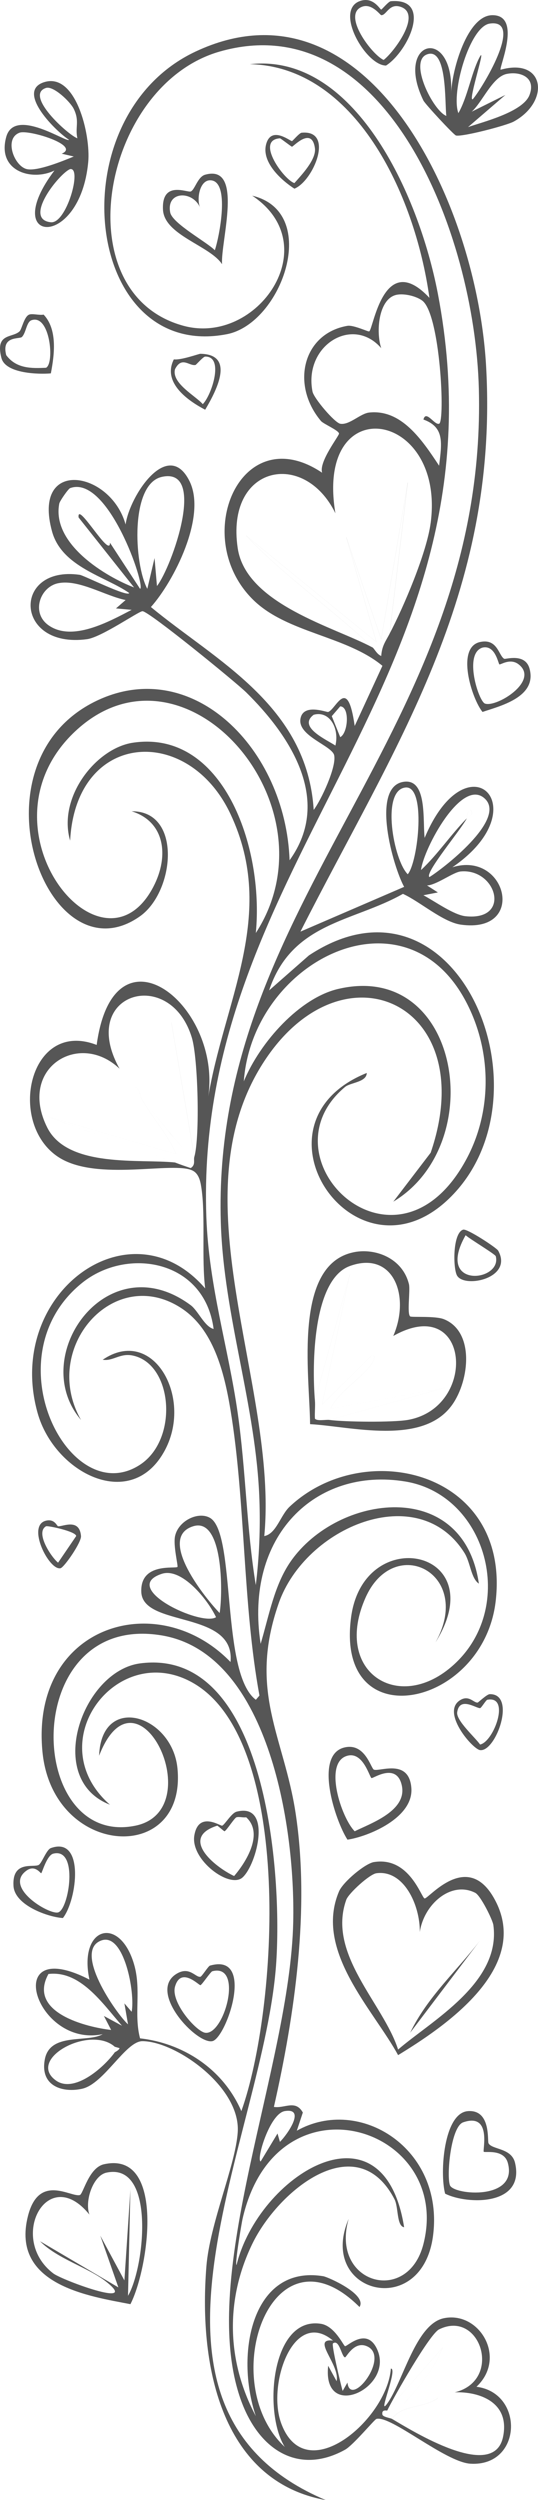 <?xml version="1.0" encoding="UTF-8"?><svg id="a" xmlns="http://www.w3.org/2000/svg" viewBox="0 0 461.66 2142.35"><path d="M304.37,1072.89c18.09-3.33,41.11,5.33,46.56,27.58,1.25,5.11-1.84,25.21,1.03,27.58,1.18.97,21.56-.59,28.97,2.4,26.41,10.64,21.96,52.19,7.24,73.14-25.07,35.68-87.42,18.67-122.09,16.79-.42-42.69-15.02-137.67,38.28-147.47ZM349.89,1216.76c60.63-10.61,53.3-109.03-12.42-71.94,15-34.74-.29-73.35-37.25-59.95-31.67,11.49-32.6,83.84-30,115.1l30-107.91-23.8,111.5,42.42-41.96c4.93-.88.85,5.93,0,7.19-8.12,12.04-28.35,23.7-35.18,38.37l98.29-17.98-99.32,27.58c13.11,1.78,54.67,2.2,67.25,0ZM381.96,1189.18l-98.29,17.98c6.83-14.66,27.06-26.32,35.18-38.37.85-1.26,4.93-8.08,0-7.19l-42.42,41.96,23.8-111.5-30,107.91c.42,5.09-.29,10.44,0,15.59,1.51,2.48,9.46.8,12.42,1.2l99.32-27.58Z" style="fill:#565656;"/><path d="M422.31,13.01c25.82-.34,6.02,44.36,7.24,46.76,37.95-10.71,42.9,26.98,11.38,44.36-6.29,3.47-44.35,13.33-49.66,11.99-1.86-.47-26.44-26.91-27.94-29.97-25.39-52.06,26.45-64.81,23.8-5.99.61-20.56,13.96-66.86,35.18-67.14ZM393.34,96.94c7.63-13.23,11.07-33.76,17.59-46.76,8.01-15.96-10.1,38.24-5.17,34.77,7.16-8.11,44.81-69.18,14.48-64.74-17.22,2.52-33.41,59.29-26.9,76.73ZM404.72,95.74l28.97-14.39-32.07,27.58c12.32-4.39,47.17-12.79,52.77-27.58,5.76-15.23-8.18-20.4-19.66-17.98-12.28,2.58-20.83,24.29-30,32.37ZM383,99.34c-1.44-10.85.94-59.13-16.55-52.75-16.08,5.86,5.14,48.27,16.55,52.75Z" style="fill:#565656;"/><path d="M89.16,1854.6c53.22-12.02,38.49,89.28,22.76,119.89-34.48-6.72-102.96-16.19-87.94-75.53,9.33-36.86,36.8-15.94,44.49-17.98,2.91-.77,7.61-23.42,20.69-26.38ZM76.75,1897.76c-35.86-44.39-70.44,20.27-31.04,50.36,7.61,5.81,74.97,30.54,45.52,7.19-15.65-12.41-41.72-19.43-56.9-34.77l67.25,39.57-15.52-44.36,20.69,38.37,5.17-77.93-2.07,91.12c14.51-24.96,23.71-114.76-18.62-105.51-11.22,2.45-18.79,24.06-14.48,35.97Z" style="fill:#565656;"/><path d="M37.43,70.56c27.58-9.39,40.48,44.93,38.28,68.34-7.09,75.61-76.92,70.37-28.97,7.19-18.86,9.4-49.61.98-41.39-28.77,7.17-25.93,52.73,5.74,53.8,2.4-10.26-6.3-45.86-40.94-21.73-49.16ZM22.95,144.9c8.93,2.12,31.11-6.96,40.35-10.79l-10.35-2.4c16.63-7-28.38-20.92-36.21-17.98-13.55,5.09-4.51,28.63,6.21,31.17ZM43.64,190.46c13.43,1.39,27.05-47.28,16.55-45.56-9.05,3.47-40.92,43.04-16.55,45.56ZM66.4,118.52c-2.12-9.58,2.08-14.54-3.1-25.18-3.04-6.24-17.54-19.98-23.8-17.98-18.99,6.06,18.94,40.33,26.9,43.16Z" style="fill:#565656;"/><path d="M296.09,1497.31c17.45-3.69,22.25,18.4,24.83,19.18,5.36,1.63,30.05-9.62,32.07,15.59,2.06,25.72-37.23,41.8-54.84,44.36-10.82-16.76-29.14-73.41-2.07-79.13ZM304.37,1569.25c13.57-6.76,45.47-17.58,40.35-39.57-4.56-19.56-24.38-5.67-25.87-5.99-1.7-.37-7.04-22.78-20.69-19.18-21,5.53-5.22,53.35,6.21,64.74Z" style="fill:#565656;"/><path d="M401.62,1809.04c19.86-1.33,16.44,25.5,17.59,27.58,3.13,5.63,19.72,3.8,22.76,16.79,8.64,36.89-40.98,35.91-60.01,26.38-4.76-17.84-1.21-69.34,19.66-70.74ZM386.1,1872.59c3.14,8.41,58.6,13.26,49.66-19.18-3.4-12.33-20.09-8.41-20.69-9.59-.92-1.8,6.89-33.58-17.59-25.18-10.6,3.64-14.43,45.79-11.38,53.95Z" style="fill:#565656;"/><path d="M176.07,149.7c33.53-9.36,13.1,57.4,14.48,76.73-10.33-15.94-49.6-24.82-50.7-46.76-1.26-25.26,20.79-14.48,23.8-15.59,3.51-1.3,5.89-12.57,12.42-14.39ZM171.93,178.47c-6.01-15.38-29.49-15.08-25.87,3.6,1.82,9.4,31.69,25.5,38.28,32.37,3.83-11.25,13.57-60.13-4.14-59.95-8.85.09-11.85,16.15-8.28,23.98Z" style="fill:#565656;"/><path d="M180.21,1684.35c39.29-11.25,14.02,62.01,2.07,64.74-13.34,3.05-55.83-42.01-31.04-57.55,11.27-7.06,16.42,3.07,20.69,2.4,1.34-.21,6.68-9.13,8.28-9.59ZM171.93,1701.14c-1.28.08-16.77-16.14-21.73,1.2-3.84,13.44,18.13,38.45,25.87,39.57,16.39,2.35,33.18-59.54,6.21-52.75-1.65.42-9.08,11.91-10.35,11.99Z" style="fill:#565656;"/><path d="M202.97,1552.47c30.89-8.09,17.65,45.09,5.17,56.35-11.04,9.96-44.89-15.1-41.39-35.97,3.55-21.12,22.36-8.08,23.8-8.39,2.09-.45,8-10.83,12.42-11.99ZM192.62,1569.25c-.37.09-5.85-4.91-6.21-4.8-32.45,10.29-2.7,35.02,14.48,43.16,10.44-12.11,25.57-36.59,10.35-50.36-2.57.44-6.01-.65-8.28,0-1.85.53-8.62,11.58-10.35,11.99Z" style="fill:#565656;"/><path d="M43.64,1583.64c29.22-10.45,22.62,44.36,10.35,59.95-11.88-.62-41.49-10.6-42.42-27.58-1.22-22.21,17.6-15.32,21.73-17.98,2.72-1.75,6.52-13.02,10.35-14.39ZM35.36,1605.22c-.58.28-5.18-7.46-12.42-2.4-20.38,14.26,19.05,38.05,26.9,35.97,9.28-2.46,17.83-55.89-4.14-50.36-5.52,1.39-9.52,16.39-10.35,16.79Z" style="fill:#565656;"/><path d="M308.5,1.03c11.69-4.48,17.56,7.16,18.62,7.19.52.02,6.26-7.03,8.28-7.19,36.31-2.96,14.81,43.09-4.14,55.15-17.36.02-44.43-46.85-22.76-55.15ZM329.2,51.38c8.57-6.49,33.37-39.42,14.48-45.56-9.87-3.21-12,7.41-16.55,7.19-.88-.04-8.14-10.52-16.55-7.19-17.32,6.84,8.62,41.08,18.62,45.56Z" style="fill:#565656;"/><path d="M411.97,550.14c14.96-3.24,15.93,11.72,20.69,14.39,1.11.62,17.98-5.18,21.73,8.39,6.82,24.71-26.2,32.28-40.35,37.17-9.3-11.42-23.04-55.4-2.07-59.95ZM416.11,602.9c9.84,3.62,47.08-19.4,28.97-33.57-7.27-5.69-15.46.49-16.55,0-.96-.43-3.5-16.95-14.48-14.39-16.45,5.01-3.34,45.97,2.07,47.96Z" style="fill:#565656;"/><path d="M25.01,269.59c2.8-1.1,8.92.76,12.42,0,11.8,12.45,9.48,33.58,6.21,50.36-10.03.9-38.93.37-42.42-13.19-5.54-21.54,9.26-16.97,15.52-22.78,2-1.86,3.9-12.67,8.28-14.39ZM18.81,288.77c-2.03,2.02-17.87-1.29-13.45,15.59,8.76,11.77,22.05,11.31,34.14,10.79,7.48-3.85,3.45-46.19-12.42-40.76-4.45,1.52-4.61,10.74-8.28,14.39Z" style="fill:#565656;"/><path d="M258.84,113.73c28.47-2.67,10.13,41.38-6.21,47.96-10.59-6.78-29.64-23.17-23.8-39.57,4.94-13.87,20.3-1.06,21.73-1.2.52-.05,6.31-7.01,8.28-7.19ZM252.63,156.89c5.62-6.4,18.99-20.17,17.59-29.97-2.68-18.79-18.43-1.25-19.66-1.2-.6.03-9.74-7.23-10.35-7.19-21.5,1.44,3.59,35.66,12.42,38.37Z" style="fill:#565656;"/><path d="M171.93,303.16c29.46.47,14.82,29.94,4.14,47.96-13.89-7.26-37.2-22.81-26.9-43.16,6.18.81,21.54-4.82,22.76-4.8ZM167.79,312.75c-5.44,1.16-11.77-7.83-17.59,3.6-3.25,12.03,17.86,23.02,23.8,29.97,7.49-7.45,18.65-41,2.07-40.76-1.65.02-7.77,7.08-8.28,7.19Z" style="fill:#565656;"/><path d="M420.24,1451.75c23.21-.43,5.33,49.69-8.28,47.96-6.56-.84-34.39-33.21-16.55-43.16,7.23-4.03,11.27,2.84,14.48,2.4.6-.08,7.89-7.15,10.35-7.19ZM411.97,1463.74c-3.24.29-17.72-10.37-19.66,3.6-.98,7.04,15.88,21.99,19.66,27.58,11.77-2.41,26.32-42.15,6.21-38.37-1.17.22-5.17,7.1-6.21,7.19Z" style="fill:#565656;"/><path d="M397.48,1053.7c3.37-1.05,28.66,15.58,30,17.98,13.06,23.46-28.27,32.48-35.18,21.58-3.63-5.73-4.07-36.7,5.17-39.57ZM425.42,1076.48c-.43-1.67-22.11-14.65-25.87-17.98-26.44,46.35,31.58,39.96,25.87,17.98Z" style="fill:#565656;"/><path d="M39.5,1303.08c7.49-1.73,9.32,4.68,10.35,4.8,3.83.42,18.37-7.22,19.66,8.39.45,5.4-14.47,26.91-17.59,27.58-9.89,2.12-29.42-36.83-12.42-40.76ZM49.85,1339.05l15.52-22.78c-.11-3.99-24.61-9.11-25.87-8.39-9.56,5.46,4.82,26.93,10.35,31.17Z" style="fill:#565656;"/><path d="M69.5,1216.76c-46.36-54.25,22.48-151.42,94.15-98.31,6.45,4.78,11.79,18.36,19.66,20.38-7.75-59.46-74.27-70.5-112.77-39.57-78.72,63.24-10.82,195.48,49.66,155.86,33.22-21.76,28.13-86.27-6.21-93.52-11.08-2.34-16.94,5.03-25.87,3.6,42.78-29.19,77.33,31.35,53.8,76.73-28.39,54.74-95.18,20.62-109.67-31.17-28.54-102.01,79.25-181.52,143.81-106.71-3.13-25.37.26-61.43-3.1-85.13-.79-5.59-1.9-12.57-7.24-15.59-15.7-8.87-82.92,9.88-115.88-11.99-44-29.19-24.72-118.29,33.11-95.92,14.85-109.4,110.04-32.4,95.19,47.96,13.32-84.82,60.41-159.19,19.66-245.78-36.39-77.33-132.67-71.39-137.61,22.78-10.87-37.15,22.13-79.16,53.8-83.93,77.01-11.59,112.73,88.67,105.53,163.06,70.86-109.31-61.75-260.69-155.19-172.65-86.91,81.88,22.91,217.99,67.25,133.08,13.97-26.75,9.62-56.05-18.62-64.74,43.44-.48,37.05,68.79,7.24,89.92-79.79,56.55-148.63-131.43-37.25-184.64,81.99-39.16,162.17,40.94,165.54,136.68,37.63-52.2-.9-108.13-37.25-143.87-8.57-8.42-83.6-69.66-88.98-69.54-3.37.08-35.15,22.31-47.59,23.98-62.73,8.42-64.22-63.48-6.21-55.15,3.48.5,41.17,19.38,42.42,15.59-20.27-14.21-57.82-22.21-66.22-52.75-17.45-63.49,50.27-52.14,63.11-5.99,3.45-24.7,36.35-74.39,54.84-37.17,15.05,30.3-13.54,86.08-33.11,107.91,55.14,45.67,134.13,84.03,139.68,173.85,6.46-8.51,19.65-36.84,17.59-46.76-1.73-8.3-31.29-16.45-28.97-31.17,2.18-13.85,22.5-5.57,23.8-5.99,6.87-2.28,16.6-31.91,22.76,11.99l23.8-51.55c-31.18-25.76-81.71-28.07-110.71-56.35-54.93-53.58-10.91-156.03,58.97-109.1-3.03-9.36,14.68-31.71,14.48-33.57-.29-2.79-13.37-8.22-15.52-10.79-26.08-31.13-15.48-74.96,22.76-81.53,5.11-.88,17.72,5.15,18.62,4.8,3.57-1.39,12.28-70.9,51.73-28.77-12.47-89.99-64.57-198.4-154.16-200.22,89.09-10.1,144.84,110.23,161.4,196.63,63.28,330.22-209.82,483.77-198.65,791.31,2.17,59.64,18.8,111.34,26.9,167.85,7,48.84,7.53,98.78,15.52,147.47,2.99-24.2,3.94-48.68,3.1-73.14-2.76-80.52-30.62-156.71-33.11-237.39-8.55-276.98,229.11-420.17,221.41-714.57C407.42,198.76,329.83,3.79,188.49,44.19c-100.94,28.85-133.78,207.13-31.04,234.99,63.47,17.21,122.92-69.06,58.97-111.5,59.25,14.09,25.52,109.51-21.73,118.7-122.69,23.86-146.22-186.15-26.9-242.19,145.86-68.5,241.35,127.17,249.35,269.76,11,196.26-79.19,326.3-159.33,484.38l88.98-38.37c-9.33-16.76-28.79-84.82-1.03-89.92,21.2-3.9,16.86,33.2,18.62,47.96,36.61-87.1,98.42-25.79,23.8,25.18,46.54-14.5,64.28,57.15,7.24,49.16-15.31-2.15-35.21-19.84-49.66-26.38-42.6,24.16-95.26,24.12-114.84,82.73l34.14-29.97c127-83.84,212.17,120.3,120.02,208.62-80.93,77.56-177.08-64.89-70.35-107.91-.13,7.99-14.02,8.15-18.62,11.99-73.45,61.25,44.11,174.82,104.5,61.15,22.61-42.56,20.96-95.15-2.07-136.68-53.64-96.72-181.72-31.8-189.34,70.74,14.15-34.13,48.14-71.39,80.7-79.13,104.98-24.94,130.21,132.72,47.59,182.24l32.07-41.96c43.18-125.88-72.3-181.38-140.71-81.53-80.35,117.29,10.29,279.19-2.07,410.04,10.33-1.95,13.82-17.74,21.73-25.18,63.92-60.15,189.14-30.51,176.92,80.33-10.11,91.75-138.14,118.97-124.16,14.39,10.86-81.18,122.37-58.09,72.42,21.58,33-58.96-35.28-93.91-60.01-38.37-27.56,61.91,25.46,97.98,71.39,61.15,60.45-48.47,34.15-148.91-37.25-160.66-77.04-12.68-138.51,46.77-124.16,139.08,7.19-24.1,11.65-50.37,25.87-70.74,40.1-57.44,148.13-72.33,161.4,19.18-6.8-4.49-7.22-18.12-12.42-26.38-39.7-63.13-136.55-22.11-159.33,43.16-26.46,75.81,4.48,114.16,14.48,179.84,12.47,81.83-.7,172.66-18.62,251.78,9.21,1.45,18.48-6.47,24.83,4.8l-5.17,15.59c53.83-30.3,126.57,15.2,116.91,89.92-9.4,72.73-99.76,49.43-72.42-14.39-16.01,55.48,50.72,74.37,64.15,21.58,25.56-100.48-126.16-148.73-155.19-21.58-.81,3.56-6.82,38.96-5.17,39.57,18.58-76.23,125.97-144.51,143.81-32.37-6.54-.96-4.78-17.26-8.28-23.98-32.39-62.25-99.7-7.93-122.09,38.37-23.31,48.21-21.8,100.64,3.1,147.47-18.07-53.62-3.2-130.03,57.94-119.89,3.98.66,37.87,15.57,31.04,26.38-75.47-75.25-123.97,64.07-64.15,119.89-18.59-29.58-11.61-112.19,31.04-105.51,11.92,1.87,19.36,18.86,20.69,19.18,1.83.44,19.18-17.45,27.94,3.6,13.53,32.55-47.65,61.16-42.42,13.19l7.24,13.19c3.04-14.26-22.26-37.07-3.1-34.77-33.73-28.34-56.65,37.41-44.49,70.74,20.85,57.14,90.99-3.5,94.15-46.76,6.39-.16-12.12,42.49-3.1,29.97,13.54-18.79,24.37-68.18,48.63-73.14,30.41-6.21,54.42,33.87,27.94,58.75,41.3,5.3,39.28,68.6-5.17,65.94-21.64-1.29-68.52-41.77-80.7-38.37-1.71.48-19.86,22.48-26.9,26.38-39.54,21.89-74.5.92-90.01-44.36-36.48-106.47,42.73-283.96,45.52-407.64,1.93-85.39-22.65-230.72-112.77-245.78-122.08-20.41-117.58,182.26-22.76,163.06,64.87-13.14,1.78-144.36-31.04-59.95,1.97-54,62.83-34.87,67.25,10.79,8.07,83.31-107.25,76.34-115.88-14.39-10.28-108.12,98.67-141.42,161.4-76.73,4.27-44.71-75.26-29.3-76.56-59.95-1.1-25.91,29.93-19.61,31.04-21.58.62-1.11-3.79-18.41-2.07-26.38,2.85-13.23,19.99-21.39,30-15.59,22.59,13.09,9.05,133.19,39.32,155.86l3.1-3.6c-14.52-78.8-11.91-166.52-24.83-244.59-5.52-33.35-14.89-69.68-42.42-87.52-58.01-37.59-120.83,34.56-85.87,95.92ZM369.55,448.23c12.81-97.13-99.56-115.03-81.74-8.39-26.84-54.98-94.42-41.05-83.81,29.97,7.19,48.09,83.8,67.74,115.88,85.13-35.07-33.4-75.32-60.57-108.64-95.92l111.74,91.12-25.87-89.92,30,87.52,22.76-134.28-15.52,129.49c11.95-22.6,31.81-69.22,35.18-94.72ZM164.69,889.45c-18.61-62.19-98.32-38.52-62.08,26.38-34.64-33-87.63-.65-62.08,50.36,17.52,34.97,79.86,26.77,109.67,29.97-36.02-14.01-73.16-25.14-109.67-39.57l110.71,32.37c-7.99-18.01-20.51-30.71-30-47.96-1.33-1.53-5.81-2.41-6.21-3.6l1.03-5.99c4.1,1.96,4.18,7.78,5.17,9.59,12.73,14.58,24.14,30.34,37.25,44.36l-11.38-109.1,19.66,115.1c4.89-17.37,3.16-84.43-2.07-101.91ZM327.13,298.36c-24.58-28.37-66.7-2.23-58.97,37.17,1.13,5.75,18.98,26.71,23.8,27.58,7.8,1.4,17.13-8.76,24.83-9.59,27.52-2.96,45.16,23.05,60.01,45.56,2.31-19.47,4.82-33.01-13.45-39.57,2.14-8.61,9.52,5.02,13.45,3.6,5.3-1.92.98-93.97-14.48-105.51-5.53-4.12-16.5-6.49-22.76-4.8-14.79,4-17.1,31.56-12.42,45.56ZM431.62,2088.4c6.36-29.97-20.43-39.17-41.39-38.37,41.7-10.22,21.94-71.4-13.45-53.95-8.12,4-38.59,57.54-44.49,69.54l47.59-53.95c-7.57,19.04-20.3,33.67-33.11,47.96l28.97-4.8c-11.28,8.91-31.27,5.61-39.32,17.98,17.2,10.1,87.08,53.82,95.19,15.59ZM50.88,431.45c-6.81,35.04,40.6,62.98,64.15,71.94l-47.59-59.95c-1.65-15.08,27.32,35.85,26.9,21.58l25.87,39.57c5.04-1.85-27.35-98.11-60.01-86.32-1.64.59-8.9,11.07-9.31,13.19ZM126.41,504.58l6.21-26.38,2.07,23.98c12.73-16.34,43.26-102.29,4.14-93.52-27.2,6.1-23.92,74.29-12.42,95.92ZM41.57,535.76c20.3,14.41,51.7-2.92,71.39-13.19l-13.45-1.2,8.28-7.19c-17.24-3.39-40.21-18.05-57.94-14.39-15.53,3.21-23.3,25.3-8.28,35.97ZM368.51,751.57c10.88-6.66,66.53-49.19,47.59-67.14-19.79-18.76-52.61,42.75-54.84,61.15,14.38-13.45,25.38-30.14,39.32-44.36.26-.27-.13-5.84,3.1-7.19,3.83,4.13-2.8,6.57-3.1,7.19-4.57,9.25-36.63,47.21-32.07,50.36ZM188.49,1382.22c2.86-18.43,2.88-82.38-22.76-74.33-31.87,9.99,11.85,63.3,22.76,74.33ZM366.44,758.76l9.31,5.99-12.42,2.4c9.74,5.15,25.97,16.91,36.21,17.98,39.61,4.16,26.59-41.12-4.14-38.37-6.56.59-20.95,11.75-28.97,11.99ZM349.89,413.46l-22.76,134.28-30-87.52,25.87,89.92-111.74-91.12c33.32,35.35,73.57,62.51,108.64,95.92,1.79,1.71,3.67,5.77,7.24,7.19.54-8.65,3.73-12.53,7.24-19.18l15.52-129.49ZM349.89,749.17c8.99-10.62,16.06-76.49-2.07-74.33-20.89,2.48-10.19,62.17,2.07,74.33ZM185.38,1385.81c-7.44-15.66-29.66-42.73-46.56-37.17-36.66,12.08,33.97,45.3,46.56,37.17ZM147.1,876.26l11.38,109.1c-13.1-14.03-24.52-29.78-37.25-44.36,9.49,17.25,22.01,29.95,30,47.96l-110.71-32.37c36.51,14.43,73.65,25.55,109.67,39.57,4.49,1.75,8.91,3.25,13.45,4.8,4.35-2.74,2.29-6.69,3.1-9.59l-19.66-115.1ZM294.02,2048.83l4.14-7.19c2.47,22.53,37.4-22.45,16.55-31.17-10.95-4.58-17.53,9.71-18.62,9.59-2.99-.31-4.81-15.94-10.35-11.99-1.54,1.1,7.05,36.69,8.28,40.76ZM223.66,1852.2l14.48-23.98,2.07,7.19c6.49-6.43,22.46-29.4,4.14-26.38-12.74,2.1-24.64,41.56-20.69,43.16ZM375.75,2054.83l-28.97,4.8c12.8-14.29,25.53-28.92,33.11-47.96l-47.59,53.95c-.13.26-5.14-1.38-4.14,3.6.83,2.09,6.83,2.75,8.28,3.6,8.05-12.37,28.04-9.07,39.32-17.98ZM287.81,638.87c3.55-14.77-5.04-30.14-18.62-26.38-13.9,10.39,10.56,21.09,18.62,26.38ZM284.71,613.69l7.24,17.98c6.81-3.48,8.33-26.18,0-26.38l-7.24,8.39ZM116.06,931.41l-1.03,5.99c.4,1.19,4.87,2.07,6.21,3.6-1-1.81-1.07-7.63-5.17-9.59ZM403.69,694.02c-3.23,1.35-2.84,6.93-3.1,7.19.31-.62,6.94-3.06,3.1-7.19Z" style="fill:#565656;"/><path d="M120.2,1425.38c105.73-13.97,122.16,171.57,116.91,255.38-9.45,151.02-146.5,382.01,42.42,461.6-86.76-15.57-109.63-109.96-102.43-200.22,2.93-36.8,25.06-86.82,26.9-115.1,2.52-38.75-53.19-77.78-81.74-77.93-14.46-.08-32.89,36.49-51.73,40.76-16.16,3.67-36.47-1.78-32.07-25.18,4.4-23.43,36.86-13.96,49.66-21.58-57.82,12.15-88.11-86.16-11.38-46.76-9.67-45.26,25.92-55.33,38.28-13.19,6.48,22.1-.37,42.79,5.17,63.54,35.18,3.86,70.64,24.84,86.91,62.35,31.16-87.06,45.3-317.32-41.39-366.88-65.15-37.25-132.17,50.92-71.39,104.31-56.6-21.97-23.53-114.57,25.87-121.09ZM95.37,1739.5l-6.21-11.99,15.52,8.39c-17.26-19.84-35.9-47.51-63.11-44.36-18.36,33.4,33.64,45.71,53.8,47.96ZM109.85,1734.71l-3.1-17.98,6.21,7.19c3.19-15.8-6.38-68-25.87-61.15-24.92,8.77,12.52,62.54,22.76,71.94ZM47.78,1782.66c15.54,11.42,40.87-10.45,50.7-23.98-.59.48-6.95.51-8.28-1.2,1.41-3.01,6.36-5.12,8.28-3.6-21.31-18.8-75.7,10.4-50.7,28.77ZM102.61,1755.09l-4.14-1.2c.17.14.17,4.66,0,4.8.18-.24,3.61-1.75,4.14-3.6ZM90.2,1757.49c1.33,1.71,7.69,1.68,8.28,1.2.17-.14.17-4.66,0-4.8-1.92-1.52-6.87.59-8.28,3.6Z" style="fill:#565656;"/><path d="M320.92,1595.63c30.44-4.91,40.74,30.86,43.45,31.17,3.39.39,35.78-40.77,58.97-1.2,35.5,60.57-44.46,112.68-81.74,135.48-21.05-38.77-72.33-89.3-50.7-140.28,3.46-8.15,22.37-23.95,30-25.18ZM297.12,1628c-16.64,46.7,31.89,88.84,44.49,128.29,28.46-24.59,88.54-57.11,81.74-106.71-.6-4.4-10.9-25.21-15.52-27.58-20.62-10.55-44.03,9.6-47.59,33.57.22-23.48-13.98-53.52-37.25-50.36-5.86.8-23.89,17.23-25.87,22.78ZM351.96,1741.9l60.01-79.13c-20.01,26.13-45.24,48.42-60.01,79.13Z" style="fill:#565656;"/></svg>